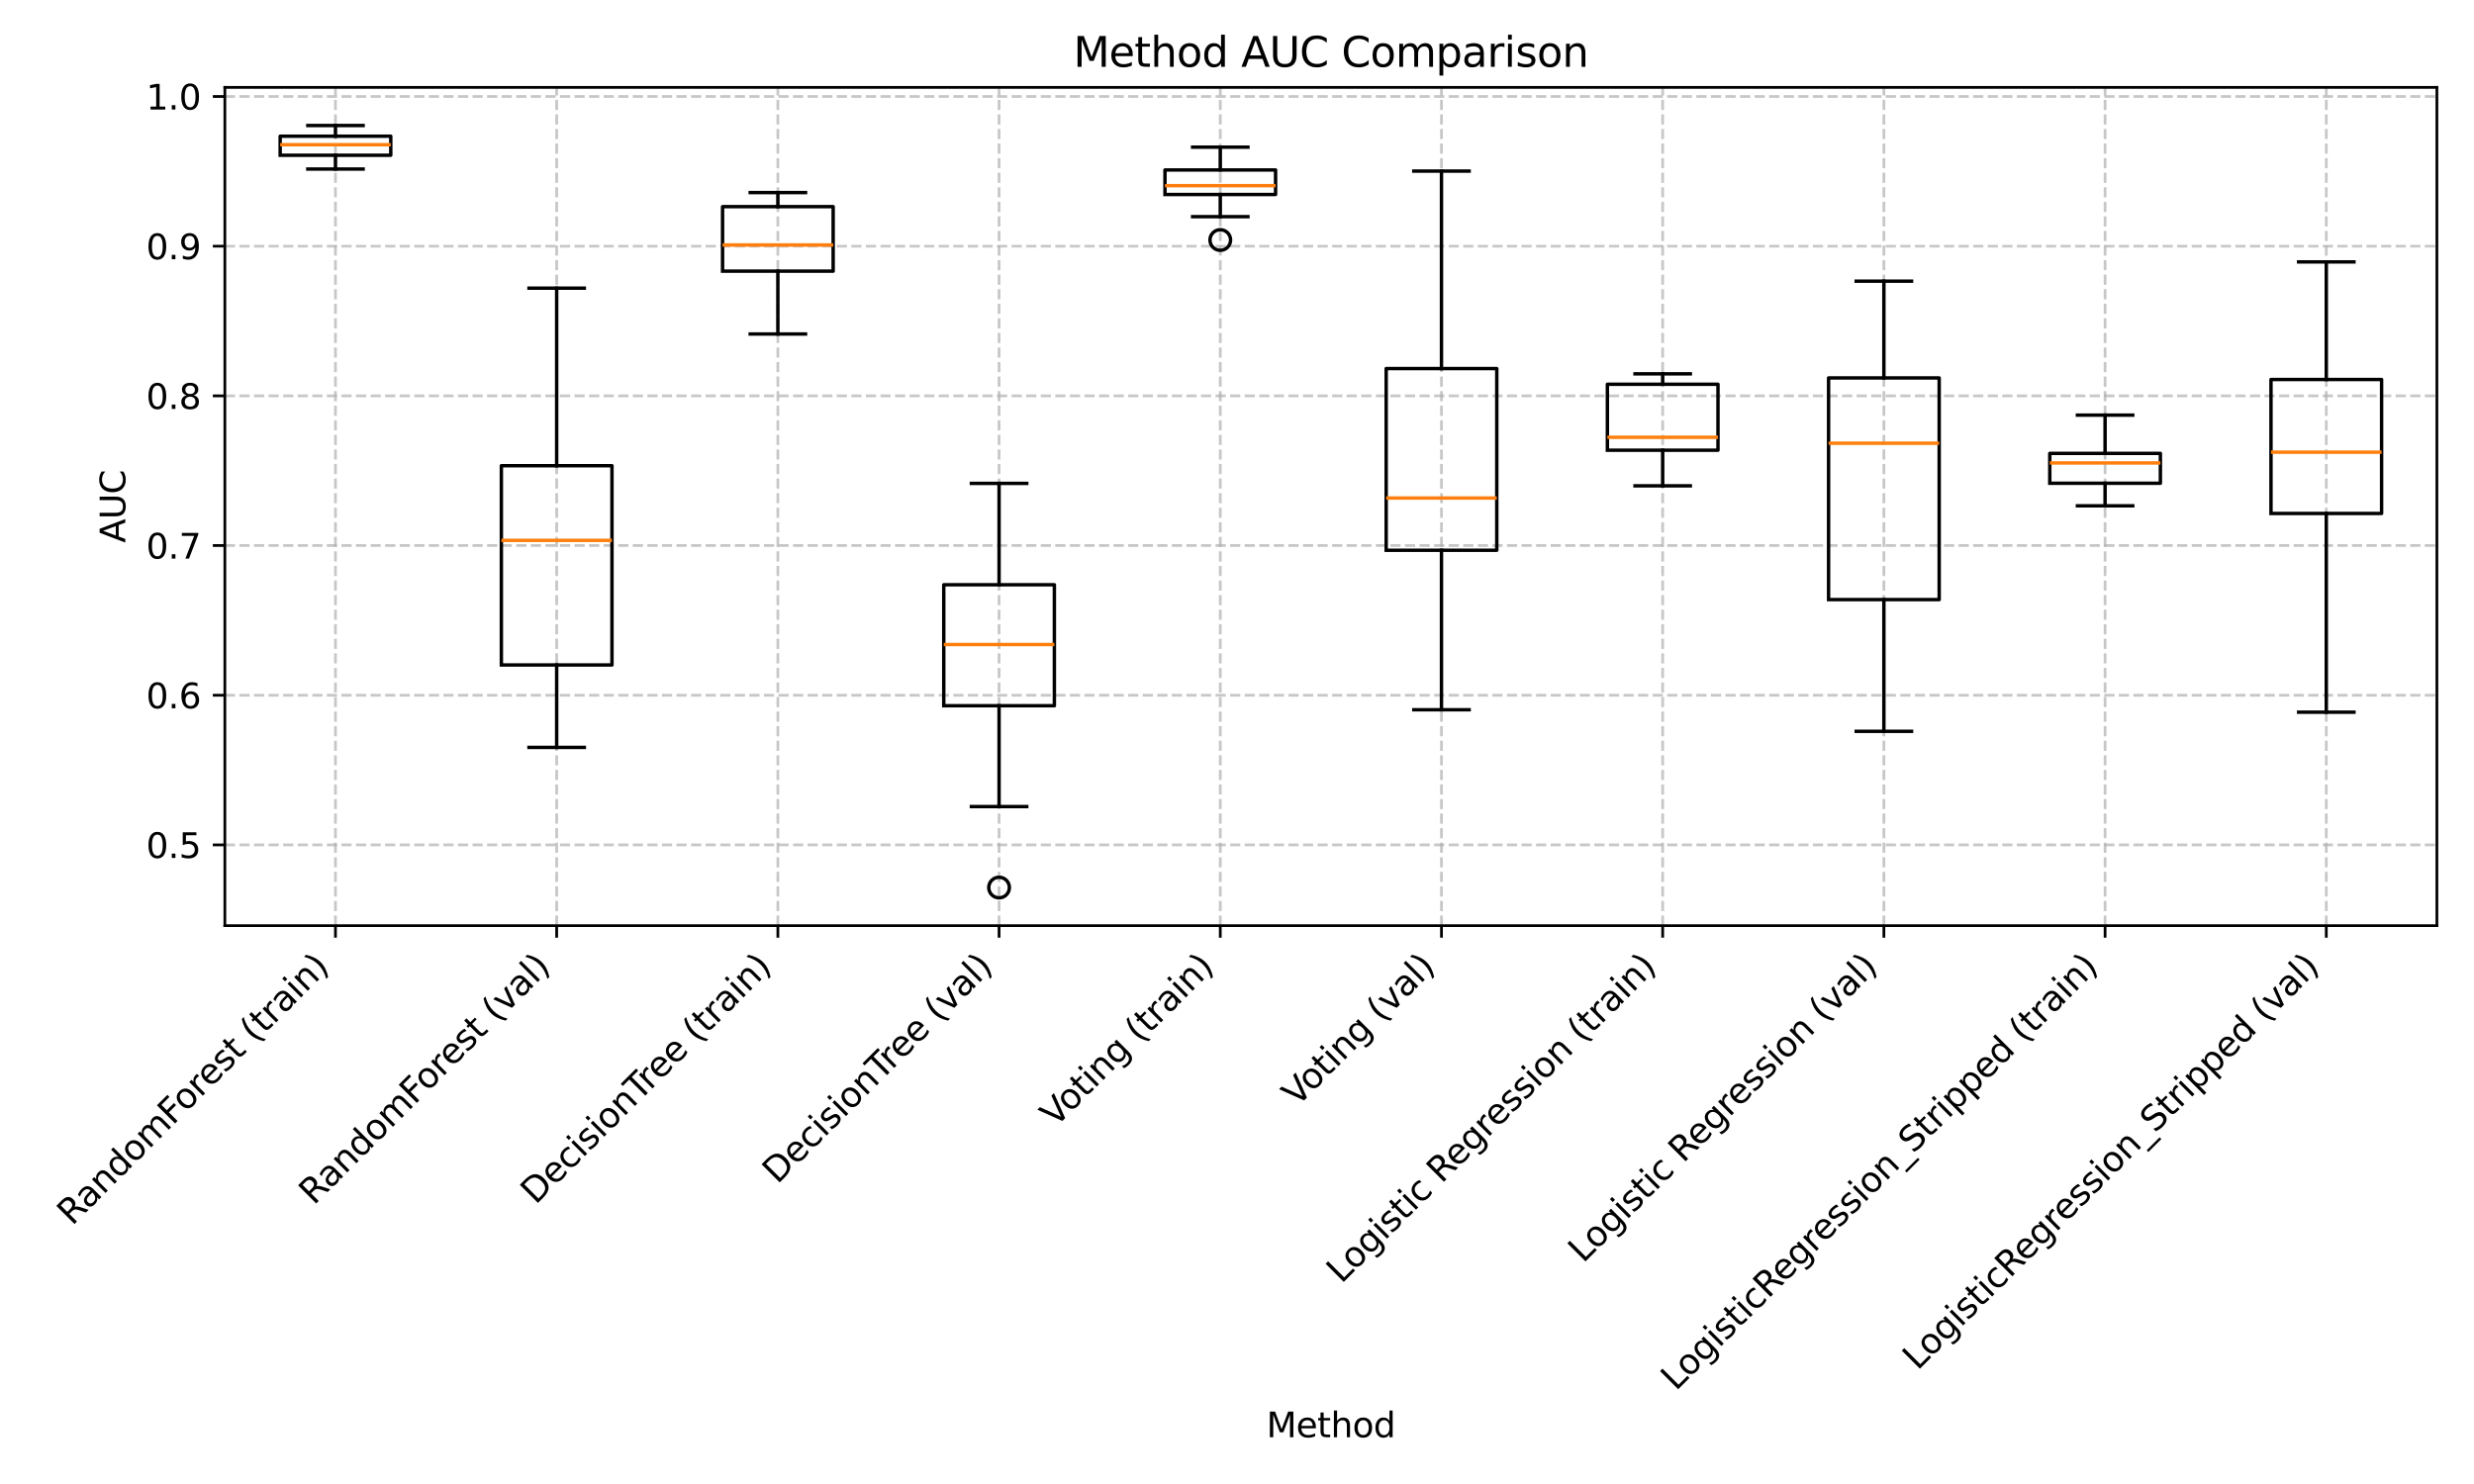 <?xml version="1.0" encoding="utf-8" standalone="no"?>
<!DOCTYPE svg PUBLIC "-//W3C//DTD SVG 1.1//EN"
  "http://www.w3.org/Graphics/SVG/1.1/DTD/svg11.dtd">
<svg xmlns:xlink="http://www.w3.org/1999/xlink" width="720pt" height="432pt" viewBox="0 0 720 432" xmlns="http://www.w3.org/2000/svg" version="1.1">
 <defs>
  <style type="text/css">*{stroke-linejoin: round; stroke-linecap: butt}</style>
 </defs>
 <g id="figure_1">
  <g id="patch_1">
   <path d="M 0 432 
L 720 432 
L 720 0 
L 0 0 
z
" style="fill: #ffffff"/>
  </g>
  <g id="axes_1">
   <g id="patch_2">
    <path d="M 65.441 269.46 
L 709.2 269.46 
L 709.2 25.44 
L 65.441 25.44 
z
" style="fill: #ffffff"/>
   </g>
   <g id="matplotlib.axis_1">
    <g id="xtick_1">
     <g id="line2d_1">
      <path d="M 97.629 269.46 
L 97.629 25.44 
" clip-path="url(#p134ac118e7)" style="fill: none; stroke-dasharray: 2.96,1.28; stroke-dashoffset: 0; stroke: #b0b0b0; stroke-opacity: 0.7; stroke-width: 0.8"/>
     </g>
     <g id="line2d_2">
      <defs>
       <path id="m498f709eda" d="M 0 0 
L 0 3.5 
" style="stroke: #000000; stroke-width: 0.8"/>
      </defs>
      <g>
       <use xlink:href="#m498f709eda" x="97.629" y="269.46" style="stroke: #000000; stroke-width: 0.8"/>
      </g>
     </g>
     <g id="text_1">
      <!-- RandomForest (train) -->
      <g transform="translate(20.972 357.019) rotate(-45) scale(0.1 -0.1)">
       <defs>
        <path id="DejaVuSans-52" d="M 2841 2188 
Q 3044 2119 3236 1894 
Q 3428 1669 3622 1275 
L 4263 0 
L 3584 0 
L 2988 1197 
Q 2756 1666 2539 1819 
Q 2322 1972 1947 1972 
L 1259 1972 
L 1259 0 
L 628 0 
L 628 4666 
L 2053 4666 
Q 2853 4666 3247 4331 
Q 3641 3997 3641 3322 
Q 3641 2881 3436 2590 
Q 3231 2300 2841 2188 
z
M 1259 4147 
L 1259 2491 
L 2053 2491 
Q 2509 2491 2742 2702 
Q 2975 2913 2975 3322 
Q 2975 3731 2742 3939 
Q 2509 4147 2053 4147 
L 1259 4147 
z
" transform="scale(0.016)"/>
        <path id="DejaVuSans-61" d="M 2194 1759 
Q 1497 1759 1228 1600 
Q 959 1441 959 1056 
Q 959 750 1161 570 
Q 1363 391 1709 391 
Q 2188 391 2477 730 
Q 2766 1069 2766 1631 
L 2766 1759 
L 2194 1759 
z
M 3341 1997 
L 3341 0 
L 2766 0 
L 2766 531 
Q 2569 213 2275 61 
Q 1981 -91 1556 -91 
Q 1019 -91 701 211 
Q 384 513 384 1019 
Q 384 1609 779 1909 
Q 1175 2209 1959 2209 
L 2766 2209 
L 2766 2266 
Q 2766 2663 2505 2880 
Q 2244 3097 1772 3097 
Q 1472 3097 1187 3025 
Q 903 2953 641 2809 
L 641 3341 
Q 956 3463 1253 3523 
Q 1550 3584 1831 3584 
Q 2591 3584 2966 3190 
Q 3341 2797 3341 1997 
z
" transform="scale(0.016)"/>
        <path id="DejaVuSans-6e" d="M 3513 2113 
L 3513 0 
L 2938 0 
L 2938 2094 
Q 2938 2591 2744 2837 
Q 2550 3084 2163 3084 
Q 1697 3084 1428 2787 
Q 1159 2491 1159 1978 
L 1159 0 
L 581 0 
L 581 3500 
L 1159 3500 
L 1159 2956 
Q 1366 3272 1645 3428 
Q 1925 3584 2291 3584 
Q 2894 3584 3203 3211 
Q 3513 2838 3513 2113 
z
" transform="scale(0.016)"/>
        <path id="DejaVuSans-64" d="M 2906 2969 
L 2906 4863 
L 3481 4863 
L 3481 0 
L 2906 0 
L 2906 525 
Q 2725 213 2448 61 
Q 2172 -91 1784 -91 
Q 1150 -91 751 415 
Q 353 922 353 1747 
Q 353 2572 751 3078 
Q 1150 3584 1784 3584 
Q 2172 3584 2448 3432 
Q 2725 3281 2906 2969 
z
M 947 1747 
Q 947 1113 1208 752 
Q 1469 391 1925 391 
Q 2381 391 2643 752 
Q 2906 1113 2906 1747 
Q 2906 2381 2643 2742 
Q 2381 3103 1925 3103 
Q 1469 3103 1208 2742 
Q 947 2381 947 1747 
z
" transform="scale(0.016)"/>
        <path id="DejaVuSans-6f" d="M 1959 3097 
Q 1497 3097 1228 2736 
Q 959 2375 959 1747 
Q 959 1119 1226 758 
Q 1494 397 1959 397 
Q 2419 397 2687 759 
Q 2956 1122 2956 1747 
Q 2956 2369 2687 2733 
Q 2419 3097 1959 3097 
z
M 1959 3584 
Q 2709 3584 3137 3096 
Q 3566 2609 3566 1747 
Q 3566 888 3137 398 
Q 2709 -91 1959 -91 
Q 1206 -91 779 398 
Q 353 888 353 1747 
Q 353 2609 779 3096 
Q 1206 3584 1959 3584 
z
" transform="scale(0.016)"/>
        <path id="DejaVuSans-6d" d="M 3328 2828 
Q 3544 3216 3844 3400 
Q 4144 3584 4550 3584 
Q 5097 3584 5394 3201 
Q 5691 2819 5691 2113 
L 5691 0 
L 5113 0 
L 5113 2094 
Q 5113 2597 4934 2840 
Q 4756 3084 4391 3084 
Q 3944 3084 3684 2787 
Q 3425 2491 3425 1978 
L 3425 0 
L 2847 0 
L 2847 2094 
Q 2847 2600 2669 2842 
Q 2491 3084 2119 3084 
Q 1678 3084 1418 2786 
Q 1159 2488 1159 1978 
L 1159 0 
L 581 0 
L 581 3500 
L 1159 3500 
L 1159 2956 
Q 1356 3278 1631 3431 
Q 1906 3584 2284 3584 
Q 2666 3584 2933 3390 
Q 3200 3197 3328 2828 
z
" transform="scale(0.016)"/>
        <path id="DejaVuSans-46" d="M 628 4666 
L 3309 4666 
L 3309 4134 
L 1259 4134 
L 1259 2759 
L 3109 2759 
L 3109 2228 
L 1259 2228 
L 1259 0 
L 628 0 
L 628 4666 
z
" transform="scale(0.016)"/>
        <path id="DejaVuSans-72" d="M 2631 2963 
Q 2534 3019 2420 3045 
Q 2306 3072 2169 3072 
Q 1681 3072 1420 2755 
Q 1159 2438 1159 1844 
L 1159 0 
L 581 0 
L 581 3500 
L 1159 3500 
L 1159 2956 
Q 1341 3275 1631 3429 
Q 1922 3584 2338 3584 
Q 2397 3584 2469 3576 
Q 2541 3569 2628 3553 
L 2631 2963 
z
" transform="scale(0.016)"/>
        <path id="DejaVuSans-65" d="M 3597 1894 
L 3597 1613 
L 953 1613 
Q 991 1019 1311 708 
Q 1631 397 2203 397 
Q 2534 397 2845 478 
Q 3156 559 3463 722 
L 3463 178 
Q 3153 47 2828 -22 
Q 2503 -91 2169 -91 
Q 1331 -91 842 396 
Q 353 884 353 1716 
Q 353 2575 817 3079 
Q 1281 3584 2069 3584 
Q 2775 3584 3186 3129 
Q 3597 2675 3597 1894 
z
M 3022 2063 
Q 3016 2534 2758 2815 
Q 2500 3097 2075 3097 
Q 1594 3097 1305 2825 
Q 1016 2553 972 2059 
L 3022 2063 
z
" transform="scale(0.016)"/>
        <path id="DejaVuSans-73" d="M 2834 3397 
L 2834 2853 
Q 2591 2978 2328 3040 
Q 2066 3103 1784 3103 
Q 1356 3103 1142 2972 
Q 928 2841 928 2578 
Q 928 2378 1081 2264 
Q 1234 2150 1697 2047 
L 1894 2003 
Q 2506 1872 2764 1633 
Q 3022 1394 3022 966 
Q 3022 478 2636 193 
Q 2250 -91 1575 -91 
Q 1294 -91 989 -36 
Q 684 19 347 128 
L 347 722 
Q 666 556 975 473 
Q 1284 391 1588 391 
Q 1994 391 2212 530 
Q 2431 669 2431 922 
Q 2431 1156 2273 1281 
Q 2116 1406 1581 1522 
L 1381 1569 
Q 847 1681 609 1914 
Q 372 2147 372 2553 
Q 372 3047 722 3315 
Q 1072 3584 1716 3584 
Q 2034 3584 2315 3537 
Q 2597 3491 2834 3397 
z
" transform="scale(0.016)"/>
        <path id="DejaVuSans-74" d="M 1172 4494 
L 1172 3500 
L 2356 3500 
L 2356 3053 
L 1172 3053 
L 1172 1153 
Q 1172 725 1289 603 
Q 1406 481 1766 481 
L 2356 481 
L 2356 0 
L 1766 0 
Q 1100 0 847 248 
Q 594 497 594 1153 
L 594 3053 
L 172 3053 
L 172 3500 
L 594 3500 
L 594 4494 
L 1172 4494 
z
" transform="scale(0.016)"/>
        <path id="DejaVuSans-20" transform="scale(0.016)"/>
        <path id="DejaVuSans-28" d="M 1984 4856 
Q 1566 4138 1362 3434 
Q 1159 2731 1159 2009 
Q 1159 1288 1364 580 
Q 1569 -128 1984 -844 
L 1484 -844 
Q 1016 -109 783 600 
Q 550 1309 550 2009 
Q 550 2706 781 3412 
Q 1013 4119 1484 4856 
L 1984 4856 
z
" transform="scale(0.016)"/>
        <path id="DejaVuSans-69" d="M 603 3500 
L 1178 3500 
L 1178 0 
L 603 0 
L 603 3500 
z
M 603 4863 
L 1178 4863 
L 1178 4134 
L 603 4134 
L 603 4863 
z
" transform="scale(0.016)"/>
        <path id="DejaVuSans-29" d="M 513 4856 
L 1013 4856 
Q 1481 4119 1714 3412 
Q 1947 2706 1947 2009 
Q 1947 1309 1714 600 
Q 1481 -109 1013 -844 
L 513 -844 
Q 928 -128 1133 580 
Q 1338 1288 1338 2009 
Q 1338 2731 1133 3434 
Q 928 4138 513 4856 
z
" transform="scale(0.016)"/>
       </defs>
       <use xlink:href="#DejaVuSans-52"/>
       <use xlink:href="#DejaVuSans-61" x="67.232"/>
       <use xlink:href="#DejaVuSans-6e" x="128.512"/>
       <use xlink:href="#DejaVuSans-64" x="191.891"/>
       <use xlink:href="#DejaVuSans-6f" x="255.367"/>
       <use xlink:href="#DejaVuSans-6d" x="316.549"/>
       <use xlink:href="#DejaVuSans-46" x="413.961"/>
       <use xlink:href="#DejaVuSans-6f" x="467.855"/>
       <use xlink:href="#DejaVuSans-72" x="529.037"/>
       <use xlink:href="#DejaVuSans-65" x="567.9"/>
       <use xlink:href="#DejaVuSans-73" x="629.424"/>
       <use xlink:href="#DejaVuSans-74" x="681.523"/>
       <use xlink:href="#DejaVuSans-20" x="720.732"/>
       <use xlink:href="#DejaVuSans-28" x="752.52"/>
       <use xlink:href="#DejaVuSans-74" x="791.533"/>
       <use xlink:href="#DejaVuSans-72" x="830.742"/>
       <use xlink:href="#DejaVuSans-61" x="871.855"/>
       <use xlink:href="#DejaVuSans-69" x="933.135"/>
       <use xlink:href="#DejaVuSans-6e" x="960.918"/>
       <use xlink:href="#DejaVuSans-29" x="1024.297"/>
      </g>
     </g>
    </g>
    <g id="xtick_2">
     <g id="line2d_3">
      <path d="M 162.004 269.46 
L 162.004 25.44 
" clip-path="url(#p134ac118e7)" style="fill: none; stroke-dasharray: 2.96,1.28; stroke-dashoffset: 0; stroke: #b0b0b0; stroke-opacity: 0.7; stroke-width: 0.8"/>
     </g>
     <g id="line2d_4">
      <g>
       <use xlink:href="#m498f709eda" x="162.004" y="269.46" style="stroke: #000000; stroke-width: 0.8"/>
      </g>
     </g>
     <g id="text_2">
      <!-- RandomForest (val) -->
      <g transform="translate(91.323 351.044) rotate(-45) scale(0.1 -0.1)">
       <defs>
        <path id="DejaVuSans-76" d="M 191 3500 
L 800 3500 
L 1894 563 
L 2988 3500 
L 3597 3500 
L 2284 0 
L 1503 0 
L 191 3500 
z
" transform="scale(0.016)"/>
        <path id="DejaVuSans-6c" d="M 603 4863 
L 1178 4863 
L 1178 0 
L 603 0 
L 603 4863 
z
" transform="scale(0.016)"/>
       </defs>
       <use xlink:href="#DejaVuSans-52"/>
       <use xlink:href="#DejaVuSans-61" x="67.232"/>
       <use xlink:href="#DejaVuSans-6e" x="128.512"/>
       <use xlink:href="#DejaVuSans-64" x="191.891"/>
       <use xlink:href="#DejaVuSans-6f" x="255.367"/>
       <use xlink:href="#DejaVuSans-6d" x="316.549"/>
       <use xlink:href="#DejaVuSans-46" x="413.961"/>
       <use xlink:href="#DejaVuSans-6f" x="467.855"/>
       <use xlink:href="#DejaVuSans-72" x="529.037"/>
       <use xlink:href="#DejaVuSans-65" x="567.9"/>
       <use xlink:href="#DejaVuSans-73" x="629.424"/>
       <use xlink:href="#DejaVuSans-74" x="681.523"/>
       <use xlink:href="#DejaVuSans-20" x="720.732"/>
       <use xlink:href="#DejaVuSans-28" x="752.52"/>
       <use xlink:href="#DejaVuSans-76" x="791.533"/>
       <use xlink:href="#DejaVuSans-61" x="850.713"/>
       <use xlink:href="#DejaVuSans-6c" x="911.992"/>
       <use xlink:href="#DejaVuSans-29" x="939.775"/>
      </g>
     </g>
    </g>
    <g id="xtick_3">
     <g id="line2d_5">
      <path d="M 226.38 269.46 
L 226.38 25.44 
" clip-path="url(#p134ac118e7)" style="fill: none; stroke-dasharray: 2.96,1.28; stroke-dashoffset: 0; stroke: #b0b0b0; stroke-opacity: 0.7; stroke-width: 0.8"/>
     </g>
     <g id="line2d_6">
      <g>
       <use xlink:href="#m498f709eda" x="226.38" y="269.46" style="stroke: #000000; stroke-width: 0.8"/>
      </g>
     </g>
     <g id="text_3">
      <!-- DecisionTree (train) -->
      <g transform="translate(155.858 350.885) rotate(-45) scale(0.1 -0.1)">
       <defs>
        <path id="DejaVuSans-44" d="M 1259 4147 
L 1259 519 
L 2022 519 
Q 2988 519 3436 956 
Q 3884 1394 3884 2338 
Q 3884 3275 3436 3711 
Q 2988 4147 2022 4147 
L 1259 4147 
z
M 628 4666 
L 1925 4666 
Q 3281 4666 3915 4102 
Q 4550 3538 4550 2338 
Q 4550 1131 3912 565 
Q 3275 0 1925 0 
L 628 0 
L 628 4666 
z
" transform="scale(0.016)"/>
        <path id="DejaVuSans-63" d="M 3122 3366 
L 3122 2828 
Q 2878 2963 2633 3030 
Q 2388 3097 2138 3097 
Q 1578 3097 1268 2742 
Q 959 2388 959 1747 
Q 959 1106 1268 751 
Q 1578 397 2138 397 
Q 2388 397 2633 464 
Q 2878 531 3122 666 
L 3122 134 
Q 2881 22 2623 -34 
Q 2366 -91 2075 -91 
Q 1284 -91 818 406 
Q 353 903 353 1747 
Q 353 2603 823 3093 
Q 1294 3584 2113 3584 
Q 2378 3584 2631 3529 
Q 2884 3475 3122 3366 
z
" transform="scale(0.016)"/>
        <path id="DejaVuSans-54" d="M -19 4666 
L 3928 4666 
L 3928 4134 
L 2272 4134 
L 2272 0 
L 1638 0 
L 1638 4134 
L -19 4134 
L -19 4666 
z
" transform="scale(0.016)"/>
       </defs>
       <use xlink:href="#DejaVuSans-44"/>
       <use xlink:href="#DejaVuSans-65" x="77.002"/>
       <use xlink:href="#DejaVuSans-63" x="138.525"/>
       <use xlink:href="#DejaVuSans-69" x="193.506"/>
       <use xlink:href="#DejaVuSans-73" x="221.289"/>
       <use xlink:href="#DejaVuSans-69" x="273.389"/>
       <use xlink:href="#DejaVuSans-6f" x="301.172"/>
       <use xlink:href="#DejaVuSans-6e" x="362.354"/>
       <use xlink:href="#DejaVuSans-54" x="425.732"/>
       <use xlink:href="#DejaVuSans-72" x="472.066"/>
       <use xlink:href="#DejaVuSans-65" x="510.93"/>
       <use xlink:href="#DejaVuSans-65" x="572.453"/>
       <use xlink:href="#DejaVuSans-20" x="633.977"/>
       <use xlink:href="#DejaVuSans-28" x="665.764"/>
       <use xlink:href="#DejaVuSans-74" x="704.777"/>
       <use xlink:href="#DejaVuSans-72" x="743.986"/>
       <use xlink:href="#DejaVuSans-61" x="785.1"/>
       <use xlink:href="#DejaVuSans-69" x="846.379"/>
       <use xlink:href="#DejaVuSans-6e" x="874.162"/>
       <use xlink:href="#DejaVuSans-29" x="937.541"/>
      </g>
     </g>
    </g>
    <g id="xtick_4">
     <g id="line2d_7">
      <path d="M 290.756 269.46 
L 290.756 25.44 
" clip-path="url(#p134ac118e7)" style="fill: none; stroke-dasharray: 2.96,1.28; stroke-dashoffset: 0; stroke: #b0b0b0; stroke-opacity: 0.7; stroke-width: 0.8"/>
     </g>
     <g id="line2d_8">
      <g>
       <use xlink:href="#m498f709eda" x="290.756" y="269.46" style="stroke: #000000; stroke-width: 0.8"/>
      </g>
     </g>
     <g id="text_4">
      <!-- DecisionTree (val) -->
      <g transform="translate(226.209 344.91) rotate(-45) scale(0.1 -0.1)">
       <use xlink:href="#DejaVuSans-44"/>
       <use xlink:href="#DejaVuSans-65" x="77.002"/>
       <use xlink:href="#DejaVuSans-63" x="138.525"/>
       <use xlink:href="#DejaVuSans-69" x="193.506"/>
       <use xlink:href="#DejaVuSans-73" x="221.289"/>
       <use xlink:href="#DejaVuSans-69" x="273.389"/>
       <use xlink:href="#DejaVuSans-6f" x="301.172"/>
       <use xlink:href="#DejaVuSans-6e" x="362.354"/>
       <use xlink:href="#DejaVuSans-54" x="425.732"/>
       <use xlink:href="#DejaVuSans-72" x="472.066"/>
       <use xlink:href="#DejaVuSans-65" x="510.93"/>
       <use xlink:href="#DejaVuSans-65" x="572.453"/>
       <use xlink:href="#DejaVuSans-20" x="633.977"/>
       <use xlink:href="#DejaVuSans-28" x="665.764"/>
       <use xlink:href="#DejaVuSans-76" x="704.777"/>
       <use xlink:href="#DejaVuSans-61" x="763.957"/>
       <use xlink:href="#DejaVuSans-6c" x="825.236"/>
       <use xlink:href="#DejaVuSans-29" x="853.02"/>
      </g>
     </g>
    </g>
    <g id="xtick_5">
     <g id="line2d_9">
      <path d="M 355.132 269.46 
L 355.132 25.44 
" clip-path="url(#p134ac118e7)" style="fill: none; stroke-dasharray: 2.96,1.28; stroke-dashoffset: 0; stroke: #b0b0b0; stroke-opacity: 0.7; stroke-width: 0.8"/>
     </g>
     <g id="line2d_10">
      <g>
       <use xlink:href="#m498f709eda" x="355.132" y="269.46" style="stroke: #000000; stroke-width: 0.8"/>
      </g>
     </g>
     <g id="text_5">
      <!-- Voting (train) -->
      <g transform="translate(307.116 328.378) rotate(-45) scale(0.1 -0.1)">
       <defs>
        <path id="DejaVuSans-56" d="M 1831 0 
L 50 4666 
L 709 4666 
L 2188 738 
L 3669 4666 
L 4325 4666 
L 2547 0 
L 1831 0 
z
" transform="scale(0.016)"/>
        <path id="DejaVuSans-67" d="M 2906 1791 
Q 2906 2416 2648 2759 
Q 2391 3103 1925 3103 
Q 1463 3103 1205 2759 
Q 947 2416 947 1791 
Q 947 1169 1205 825 
Q 1463 481 1925 481 
Q 2391 481 2648 825 
Q 2906 1169 2906 1791 
z
M 3481 434 
Q 3481 -459 3084 -895 
Q 2688 -1331 1869 -1331 
Q 1566 -1331 1297 -1286 
Q 1028 -1241 775 -1147 
L 775 -588 
Q 1028 -725 1275 -790 
Q 1522 -856 1778 -856 
Q 2344 -856 2625 -561 
Q 2906 -266 2906 331 
L 2906 616 
Q 2728 306 2450 153 
Q 2172 0 1784 0 
Q 1141 0 747 490 
Q 353 981 353 1791 
Q 353 2603 747 3093 
Q 1141 3584 1784 3584 
Q 2172 3584 2450 3431 
Q 2728 3278 2906 2969 
L 2906 3500 
L 3481 3500 
L 3481 434 
z
" transform="scale(0.016)"/>
       </defs>
       <use xlink:href="#DejaVuSans-56"/>
       <use xlink:href="#DejaVuSans-6f" x="60.658"/>
       <use xlink:href="#DejaVuSans-74" x="121.84"/>
       <use xlink:href="#DejaVuSans-69" x="161.049"/>
       <use xlink:href="#DejaVuSans-6e" x="188.832"/>
       <use xlink:href="#DejaVuSans-67" x="252.211"/>
       <use xlink:href="#DejaVuSans-20" x="315.688"/>
       <use xlink:href="#DejaVuSans-28" x="347.475"/>
       <use xlink:href="#DejaVuSans-74" x="386.488"/>
       <use xlink:href="#DejaVuSans-72" x="425.697"/>
       <use xlink:href="#DejaVuSans-61" x="466.811"/>
       <use xlink:href="#DejaVuSans-69" x="528.09"/>
       <use xlink:href="#DejaVuSans-6e" x="555.873"/>
       <use xlink:href="#DejaVuSans-29" x="619.252"/>
      </g>
     </g>
    </g>
    <g id="xtick_6">
     <g id="line2d_11">
      <path d="M 419.508 269.46 
L 419.508 25.44 
" clip-path="url(#p134ac118e7)" style="fill: none; stroke-dasharray: 2.96,1.28; stroke-dashoffset: 0; stroke: #b0b0b0; stroke-opacity: 0.7; stroke-width: 0.8"/>
     </g>
     <g id="line2d_12">
      <g>
       <use xlink:href="#m498f709eda" x="419.508" y="269.46" style="stroke: #000000; stroke-width: 0.8"/>
      </g>
     </g>
     <g id="text_6">
      <!-- Voting (val) -->
      <g transform="translate(377.467 322.403) rotate(-45) scale(0.1 -0.1)">
       <use xlink:href="#DejaVuSans-56"/>
       <use xlink:href="#DejaVuSans-6f" x="60.658"/>
       <use xlink:href="#DejaVuSans-74" x="121.84"/>
       <use xlink:href="#DejaVuSans-69" x="161.049"/>
       <use xlink:href="#DejaVuSans-6e" x="188.832"/>
       <use xlink:href="#DejaVuSans-67" x="252.211"/>
       <use xlink:href="#DejaVuSans-20" x="315.688"/>
       <use xlink:href="#DejaVuSans-28" x="347.475"/>
       <use xlink:href="#DejaVuSans-76" x="386.488"/>
       <use xlink:href="#DejaVuSans-61" x="445.668"/>
       <use xlink:href="#DejaVuSans-6c" x="506.947"/>
       <use xlink:href="#DejaVuSans-29" x="534.73"/>
      </g>
     </g>
    </g>
    <g id="xtick_7">
     <g id="line2d_13">
      <path d="M 483.884 269.46 
L 483.884 25.44 
" clip-path="url(#p134ac118e7)" style="fill: none; stroke-dasharray: 2.96,1.28; stroke-dashoffset: 0; stroke: #b0b0b0; stroke-opacity: 0.7; stroke-width: 0.8"/>
     </g>
     <g id="line2d_14">
      <g>
       <use xlink:href="#m498f709eda" x="483.884" y="269.46" style="stroke: #000000; stroke-width: 0.8"/>
      </g>
     </g>
     <g id="text_7">
      <!-- Logistic Regression (train) -->
      <g transform="translate(390.366 373.88) rotate(-45) scale(0.1 -0.1)">
       <defs>
        <path id="DejaVuSans-4c" d="M 628 4666 
L 1259 4666 
L 1259 531 
L 3531 531 
L 3531 0 
L 628 0 
L 628 4666 
z
" transform="scale(0.016)"/>
       </defs>
       <use xlink:href="#DejaVuSans-4c"/>
       <use xlink:href="#DejaVuSans-6f" x="53.963"/>
       <use xlink:href="#DejaVuSans-67" x="115.145"/>
       <use xlink:href="#DejaVuSans-69" x="178.621"/>
       <use xlink:href="#DejaVuSans-73" x="206.404"/>
       <use xlink:href="#DejaVuSans-74" x="258.504"/>
       <use xlink:href="#DejaVuSans-69" x="297.713"/>
       <use xlink:href="#DejaVuSans-63" x="325.496"/>
       <use xlink:href="#DejaVuSans-20" x="380.477"/>
       <use xlink:href="#DejaVuSans-52" x="412.264"/>
       <use xlink:href="#DejaVuSans-65" x="477.246"/>
       <use xlink:href="#DejaVuSans-67" x="538.77"/>
       <use xlink:href="#DejaVuSans-72" x="602.246"/>
       <use xlink:href="#DejaVuSans-65" x="641.109"/>
       <use xlink:href="#DejaVuSans-73" x="702.633"/>
       <use xlink:href="#DejaVuSans-73" x="754.732"/>
       <use xlink:href="#DejaVuSans-69" x="806.832"/>
       <use xlink:href="#DejaVuSans-6f" x="834.615"/>
       <use xlink:href="#DejaVuSans-6e" x="895.797"/>
       <use xlink:href="#DejaVuSans-20" x="959.176"/>
       <use xlink:href="#DejaVuSans-28" x="990.963"/>
       <use xlink:href="#DejaVuSans-74" x="1029.977"/>
       <use xlink:href="#DejaVuSans-72" x="1069.186"/>
       <use xlink:href="#DejaVuSans-61" x="1110.299"/>
       <use xlink:href="#DejaVuSans-69" x="1171.578"/>
       <use xlink:href="#DejaVuSans-6e" x="1199.361"/>
       <use xlink:href="#DejaVuSans-29" x="1262.74"/>
      </g>
     </g>
    </g>
    <g id="xtick_8">
     <g id="line2d_15">
      <path d="M 548.26 269.46 
L 548.26 25.44 
" clip-path="url(#p134ac118e7)" style="fill: none; stroke-dasharray: 2.96,1.28; stroke-dashoffset: 0; stroke: #b0b0b0; stroke-opacity: 0.7; stroke-width: 0.8"/>
     </g>
     <g id="line2d_16">
      <g>
       <use xlink:href="#m498f709eda" x="548.26" y="269.46" style="stroke: #000000; stroke-width: 0.8"/>
      </g>
     </g>
     <g id="text_8">
      <!-- Logistic Regression (val) -->
      <g transform="translate(460.717 367.905) rotate(-45) scale(0.1 -0.1)">
       <use xlink:href="#DejaVuSans-4c"/>
       <use xlink:href="#DejaVuSans-6f" x="53.963"/>
       <use xlink:href="#DejaVuSans-67" x="115.145"/>
       <use xlink:href="#DejaVuSans-69" x="178.621"/>
       <use xlink:href="#DejaVuSans-73" x="206.404"/>
       <use xlink:href="#DejaVuSans-74" x="258.504"/>
       <use xlink:href="#DejaVuSans-69" x="297.713"/>
       <use xlink:href="#DejaVuSans-63" x="325.496"/>
       <use xlink:href="#DejaVuSans-20" x="380.477"/>
       <use xlink:href="#DejaVuSans-52" x="412.264"/>
       <use xlink:href="#DejaVuSans-65" x="477.246"/>
       <use xlink:href="#DejaVuSans-67" x="538.77"/>
       <use xlink:href="#DejaVuSans-72" x="602.246"/>
       <use xlink:href="#DejaVuSans-65" x="641.109"/>
       <use xlink:href="#DejaVuSans-73" x="702.633"/>
       <use xlink:href="#DejaVuSans-73" x="754.732"/>
       <use xlink:href="#DejaVuSans-69" x="806.832"/>
       <use xlink:href="#DejaVuSans-6f" x="834.615"/>
       <use xlink:href="#DejaVuSans-6e" x="895.797"/>
       <use xlink:href="#DejaVuSans-20" x="959.176"/>
       <use xlink:href="#DejaVuSans-28" x="990.963"/>
       <use xlink:href="#DejaVuSans-76" x="1029.977"/>
       <use xlink:href="#DejaVuSans-61" x="1089.156"/>
       <use xlink:href="#DejaVuSans-6c" x="1150.436"/>
       <use xlink:href="#DejaVuSans-29" x="1178.219"/>
      </g>
     </g>
    </g>
    <g id="xtick_9">
     <g id="line2d_17">
      <path d="M 612.636 269.46 
L 612.636 25.44 
" clip-path="url(#p134ac118e7)" style="fill: none; stroke-dasharray: 2.96,1.28; stroke-dashoffset: 0; stroke: #b0b0b0; stroke-opacity: 0.7; stroke-width: 0.8"/>
     </g>
     <g id="line2d_18">
      <g>
       <use xlink:href="#m498f709eda" x="612.636" y="269.46" style="stroke: #000000; stroke-width: 0.8"/>
      </g>
     </g>
     <g id="text_9">
      <!-- LogisticRegression_Stripped (train) -->
      <g transform="translate(487.683 405.119) rotate(-45) scale(0.1 -0.1)">
       <defs>
        <path id="DejaVuSans-5f" d="M 3263 -1063 
L 3263 -1509 
L -63 -1509 
L -63 -1063 
L 3263 -1063 
z
" transform="scale(0.016)"/>
        <path id="DejaVuSans-53" d="M 3425 4513 
L 3425 3897 
Q 3066 4069 2747 4153 
Q 2428 4238 2131 4238 
Q 1616 4238 1336 4038 
Q 1056 3838 1056 3469 
Q 1056 3159 1242 3001 
Q 1428 2844 1947 2747 
L 2328 2669 
Q 3034 2534 3370 2195 
Q 3706 1856 3706 1288 
Q 3706 609 3251 259 
Q 2797 -91 1919 -91 
Q 1588 -91 1214 -16 
Q 841 59 441 206 
L 441 856 
Q 825 641 1194 531 
Q 1563 422 1919 422 
Q 2459 422 2753 634 
Q 3047 847 3047 1241 
Q 3047 1584 2836 1778 
Q 2625 1972 2144 2069 
L 1759 2144 
Q 1053 2284 737 2584 
Q 422 2884 422 3419 
Q 422 4038 858 4394 
Q 1294 4750 2059 4750 
Q 2388 4750 2728 4690 
Q 3069 4631 3425 4513 
z
" transform="scale(0.016)"/>
        <path id="DejaVuSans-70" d="M 1159 525 
L 1159 -1331 
L 581 -1331 
L 581 3500 
L 1159 3500 
L 1159 2969 
Q 1341 3281 1617 3432 
Q 1894 3584 2278 3584 
Q 2916 3584 3314 3078 
Q 3713 2572 3713 1747 
Q 3713 922 3314 415 
Q 2916 -91 2278 -91 
Q 1894 -91 1617 61 
Q 1341 213 1159 525 
z
M 3116 1747 
Q 3116 2381 2855 2742 
Q 2594 3103 2138 3103 
Q 1681 3103 1420 2742 
Q 1159 2381 1159 1747 
Q 1159 1113 1420 752 
Q 1681 391 2138 391 
Q 2594 391 2855 752 
Q 3116 1113 3116 1747 
z
" transform="scale(0.016)"/>
       </defs>
       <use xlink:href="#DejaVuSans-4c"/>
       <use xlink:href="#DejaVuSans-6f" x="53.963"/>
       <use xlink:href="#DejaVuSans-67" x="115.145"/>
       <use xlink:href="#DejaVuSans-69" x="178.621"/>
       <use xlink:href="#DejaVuSans-73" x="206.404"/>
       <use xlink:href="#DejaVuSans-74" x="258.504"/>
       <use xlink:href="#DejaVuSans-69" x="297.713"/>
       <use xlink:href="#DejaVuSans-63" x="325.496"/>
       <use xlink:href="#DejaVuSans-52" x="380.477"/>
       <use xlink:href="#DejaVuSans-65" x="445.459"/>
       <use xlink:href="#DejaVuSans-67" x="506.982"/>
       <use xlink:href="#DejaVuSans-72" x="570.459"/>
       <use xlink:href="#DejaVuSans-65" x="609.322"/>
       <use xlink:href="#DejaVuSans-73" x="670.846"/>
       <use xlink:href="#DejaVuSans-73" x="722.945"/>
       <use xlink:href="#DejaVuSans-69" x="775.045"/>
       <use xlink:href="#DejaVuSans-6f" x="802.828"/>
       <use xlink:href="#DejaVuSans-6e" x="864.01"/>
       <use xlink:href="#DejaVuSans-5f" x="927.389"/>
       <use xlink:href="#DejaVuSans-53" x="977.389"/>
       <use xlink:href="#DejaVuSans-74" x="1040.865"/>
       <use xlink:href="#DejaVuSans-72" x="1080.074"/>
       <use xlink:href="#DejaVuSans-69" x="1121.188"/>
       <use xlink:href="#DejaVuSans-70" x="1148.971"/>
       <use xlink:href="#DejaVuSans-70" x="1212.447"/>
       <use xlink:href="#DejaVuSans-65" x="1275.924"/>
       <use xlink:href="#DejaVuSans-64" x="1337.447"/>
       <use xlink:href="#DejaVuSans-20" x="1400.924"/>
       <use xlink:href="#DejaVuSans-28" x="1432.711"/>
       <use xlink:href="#DejaVuSans-74" x="1471.725"/>
       <use xlink:href="#DejaVuSans-72" x="1510.934"/>
       <use xlink:href="#DejaVuSans-61" x="1552.047"/>
       <use xlink:href="#DejaVuSans-69" x="1613.326"/>
       <use xlink:href="#DejaVuSans-6e" x="1641.109"/>
       <use xlink:href="#DejaVuSans-29" x="1704.488"/>
      </g>
     </g>
    </g>
    <g id="xtick_10">
     <g id="line2d_19">
      <path d="M 677.012 269.46 
L 677.012 25.44 
" clip-path="url(#p134ac118e7)" style="fill: none; stroke-dasharray: 2.96,1.28; stroke-dashoffset: 0; stroke: #b0b0b0; stroke-opacity: 0.7; stroke-width: 0.8"/>
     </g>
     <g id="line2d_20">
      <g>
       <use xlink:href="#m498f709eda" x="677.012" y="269.46" style="stroke: #000000; stroke-width: 0.8"/>
      </g>
     </g>
     <g id="text_10">
      <!-- LogisticRegression_Stripped (val) -->
      <g transform="translate(558.034 399.144) rotate(-45) scale(0.1 -0.1)">
       <use xlink:href="#DejaVuSans-4c"/>
       <use xlink:href="#DejaVuSans-6f" x="53.963"/>
       <use xlink:href="#DejaVuSans-67" x="115.145"/>
       <use xlink:href="#DejaVuSans-69" x="178.621"/>
       <use xlink:href="#DejaVuSans-73" x="206.404"/>
       <use xlink:href="#DejaVuSans-74" x="258.504"/>
       <use xlink:href="#DejaVuSans-69" x="297.713"/>
       <use xlink:href="#DejaVuSans-63" x="325.496"/>
       <use xlink:href="#DejaVuSans-52" x="380.477"/>
       <use xlink:href="#DejaVuSans-65" x="445.459"/>
       <use xlink:href="#DejaVuSans-67" x="506.982"/>
       <use xlink:href="#DejaVuSans-72" x="570.459"/>
       <use xlink:href="#DejaVuSans-65" x="609.322"/>
       <use xlink:href="#DejaVuSans-73" x="670.846"/>
       <use xlink:href="#DejaVuSans-73" x="722.945"/>
       <use xlink:href="#DejaVuSans-69" x="775.045"/>
       <use xlink:href="#DejaVuSans-6f" x="802.828"/>
       <use xlink:href="#DejaVuSans-6e" x="864.01"/>
       <use xlink:href="#DejaVuSans-5f" x="927.389"/>
       <use xlink:href="#DejaVuSans-53" x="977.389"/>
       <use xlink:href="#DejaVuSans-74" x="1040.865"/>
       <use xlink:href="#DejaVuSans-72" x="1080.074"/>
       <use xlink:href="#DejaVuSans-69" x="1121.188"/>
       <use xlink:href="#DejaVuSans-70" x="1148.971"/>
       <use xlink:href="#DejaVuSans-70" x="1212.447"/>
       <use xlink:href="#DejaVuSans-65" x="1275.924"/>
       <use xlink:href="#DejaVuSans-64" x="1337.447"/>
       <use xlink:href="#DejaVuSans-20" x="1400.924"/>
       <use xlink:href="#DejaVuSans-28" x="1432.711"/>
       <use xlink:href="#DejaVuSans-76" x="1471.725"/>
       <use xlink:href="#DejaVuSans-61" x="1530.904"/>
       <use xlink:href="#DejaVuSans-6c" x="1592.184"/>
       <use xlink:href="#DejaVuSans-29" x="1619.967"/>
      </g>
     </g>
    </g>
    <g id="text_11">
     <!-- Method -->
     <g transform="translate(368.567 418.385) scale(0.1 -0.1)">
      <defs>
       <path id="DejaVuSans-4d" d="M 628 4666 
L 1569 4666 
L 2759 1491 
L 3956 4666 
L 4897 4666 
L 4897 0 
L 4281 0 
L 4281 4097 
L 3078 897 
L 2444 897 
L 1241 4097 
L 1241 0 
L 628 0 
L 628 4666 
z
" transform="scale(0.016)"/>
       <path id="DejaVuSans-68" d="M 3513 2113 
L 3513 0 
L 2938 0 
L 2938 2094 
Q 2938 2591 2744 2837 
Q 2550 3084 2163 3084 
Q 1697 3084 1428 2787 
Q 1159 2491 1159 1978 
L 1159 0 
L 581 0 
L 581 4863 
L 1159 4863 
L 1159 2956 
Q 1366 3272 1645 3428 
Q 1925 3584 2291 3584 
Q 2894 3584 3203 3211 
Q 3513 2838 3513 2113 
z
" transform="scale(0.016)"/>
      </defs>
      <use xlink:href="#DejaVuSans-4d"/>
      <use xlink:href="#DejaVuSans-65" x="86.279"/>
      <use xlink:href="#DejaVuSans-74" x="147.803"/>
      <use xlink:href="#DejaVuSans-68" x="187.012"/>
      <use xlink:href="#DejaVuSans-6f" x="250.391"/>
      <use xlink:href="#DejaVuSans-64" x="311.572"/>
     </g>
    </g>
   </g>
   <g id="matplotlib.axis_2">
    <g id="ytick_1">
     <g id="line2d_21">
      <path d="M 65.441 245.957 
L 709.2 245.957 
" clip-path="url(#p134ac118e7)" style="fill: none; stroke-dasharray: 2.96,1.28; stroke-dashoffset: 0; stroke: #b0b0b0; stroke-opacity: 0.7; stroke-width: 0.8"/>
     </g>
     <g id="line2d_22">
      <defs>
       <path id="mab1c81e21a" d="M 0 0 
L -3.5 0 
" style="stroke: #000000; stroke-width: 0.8"/>
      </defs>
      <g>
       <use xlink:href="#mab1c81e21a" x="65.441" y="245.957" style="stroke: #000000; stroke-width: 0.8"/>
      </g>
     </g>
     <g id="text_12">
      <!-- 0.5 -->
      <g transform="translate(42.537 249.756) scale(0.1 -0.1)">
       <defs>
        <path id="DejaVuSans-30" d="M 2034 4250 
Q 1547 4250 1301 3770 
Q 1056 3291 1056 2328 
Q 1056 1369 1301 889 
Q 1547 409 2034 409 
Q 2525 409 2770 889 
Q 3016 1369 3016 2328 
Q 3016 3291 2770 3770 
Q 2525 4250 2034 4250 
z
M 2034 4750 
Q 2819 4750 3233 4129 
Q 3647 3509 3647 2328 
Q 3647 1150 3233 529 
Q 2819 -91 2034 -91 
Q 1250 -91 836 529 
Q 422 1150 422 2328 
Q 422 3509 836 4129 
Q 1250 4750 2034 4750 
z
" transform="scale(0.016)"/>
        <path id="DejaVuSans-2e" d="M 684 794 
L 1344 794 
L 1344 0 
L 684 0 
L 684 794 
z
" transform="scale(0.016)"/>
        <path id="DejaVuSans-35" d="M 691 4666 
L 3169 4666 
L 3169 4134 
L 1269 4134 
L 1269 2991 
Q 1406 3038 1543 3061 
Q 1681 3084 1819 3084 
Q 2600 3084 3056 2656 
Q 3513 2228 3513 1497 
Q 3513 744 3044 326 
Q 2575 -91 1722 -91 
Q 1428 -91 1123 -41 
Q 819 9 494 109 
L 494 744 
Q 775 591 1075 516 
Q 1375 441 1709 441 
Q 2250 441 2565 725 
Q 2881 1009 2881 1497 
Q 2881 1984 2565 2268 
Q 2250 2553 1709 2553 
Q 1456 2553 1204 2497 
Q 953 2441 691 2322 
L 691 4666 
z
" transform="scale(0.016)"/>
       </defs>
       <use xlink:href="#DejaVuSans-30"/>
       <use xlink:href="#DejaVuSans-2e" x="63.623"/>
       <use xlink:href="#DejaVuSans-35" x="95.41"/>
      </g>
     </g>
    </g>
    <g id="ytick_2">
     <g id="line2d_23">
      <path d="M 65.441 202.383 
L 709.2 202.383 
" clip-path="url(#p134ac118e7)" style="fill: none; stroke-dasharray: 2.96,1.28; stroke-dashoffset: 0; stroke: #b0b0b0; stroke-opacity: 0.7; stroke-width: 0.8"/>
     </g>
     <g id="line2d_24">
      <g>
       <use xlink:href="#mab1c81e21a" x="65.441" y="202.383" style="stroke: #000000; stroke-width: 0.8"/>
      </g>
     </g>
     <g id="text_13">
      <!-- 0.6 -->
      <g transform="translate(42.537 206.182) scale(0.1 -0.1)">
       <defs>
        <path id="DejaVuSans-36" d="M 2113 2584 
Q 1688 2584 1439 2293 
Q 1191 2003 1191 1497 
Q 1191 994 1439 701 
Q 1688 409 2113 409 
Q 2538 409 2786 701 
Q 3034 994 3034 1497 
Q 3034 2003 2786 2293 
Q 2538 2584 2113 2584 
z
M 3366 4563 
L 3366 3988 
Q 3128 4100 2886 4159 
Q 2644 4219 2406 4219 
Q 1781 4219 1451 3797 
Q 1122 3375 1075 2522 
Q 1259 2794 1537 2939 
Q 1816 3084 2150 3084 
Q 2853 3084 3261 2657 
Q 3669 2231 3669 1497 
Q 3669 778 3244 343 
Q 2819 -91 2113 -91 
Q 1303 -91 875 529 
Q 447 1150 447 2328 
Q 447 3434 972 4092 
Q 1497 4750 2381 4750 
Q 2619 4750 2861 4703 
Q 3103 4656 3366 4563 
z
" transform="scale(0.016)"/>
       </defs>
       <use xlink:href="#DejaVuSans-30"/>
       <use xlink:href="#DejaVuSans-2e" x="63.623"/>
       <use xlink:href="#DejaVuSans-36" x="95.41"/>
      </g>
     </g>
    </g>
    <g id="ytick_3">
     <g id="line2d_25">
      <path d="M 65.441 158.809 
L 709.2 158.809 
" clip-path="url(#p134ac118e7)" style="fill: none; stroke-dasharray: 2.96,1.28; stroke-dashoffset: 0; stroke: #b0b0b0; stroke-opacity: 0.7; stroke-width: 0.8"/>
     </g>
     <g id="line2d_26">
      <g>
       <use xlink:href="#mab1c81e21a" x="65.441" y="158.809" style="stroke: #000000; stroke-width: 0.8"/>
      </g>
     </g>
     <g id="text_14">
      <!-- 0.7 -->
      <g transform="translate(42.537 162.608) scale(0.1 -0.1)">
       <defs>
        <path id="DejaVuSans-37" d="M 525 4666 
L 3525 4666 
L 3525 4397 
L 1831 0 
L 1172 0 
L 2766 4134 
L 525 4134 
L 525 4666 
z
" transform="scale(0.016)"/>
       </defs>
       <use xlink:href="#DejaVuSans-30"/>
       <use xlink:href="#DejaVuSans-2e" x="63.623"/>
       <use xlink:href="#DejaVuSans-37" x="95.41"/>
      </g>
     </g>
    </g>
    <g id="ytick_4">
     <g id="line2d_27">
      <path d="M 65.441 115.235 
L 709.2 115.235 
" clip-path="url(#p134ac118e7)" style="fill: none; stroke-dasharray: 2.96,1.28; stroke-dashoffset: 0; stroke: #b0b0b0; stroke-opacity: 0.7; stroke-width: 0.8"/>
     </g>
     <g id="line2d_28">
      <g>
       <use xlink:href="#mab1c81e21a" x="65.441" y="115.235" style="stroke: #000000; stroke-width: 0.8"/>
      </g>
     </g>
     <g id="text_15">
      <!-- 0.8 -->
      <g transform="translate(42.537 119.034) scale(0.1 -0.1)">
       <defs>
        <path id="DejaVuSans-38" d="M 2034 2216 
Q 1584 2216 1326 1975 
Q 1069 1734 1069 1313 
Q 1069 891 1326 650 
Q 1584 409 2034 409 
Q 2484 409 2743 651 
Q 3003 894 3003 1313 
Q 3003 1734 2745 1975 
Q 2488 2216 2034 2216 
z
M 1403 2484 
Q 997 2584 770 2862 
Q 544 3141 544 3541 
Q 544 4100 942 4425 
Q 1341 4750 2034 4750 
Q 2731 4750 3128 4425 
Q 3525 4100 3525 3541 
Q 3525 3141 3298 2862 
Q 3072 2584 2669 2484 
Q 3125 2378 3379 2068 
Q 3634 1759 3634 1313 
Q 3634 634 3220 271 
Q 2806 -91 2034 -91 
Q 1263 -91 848 271 
Q 434 634 434 1313 
Q 434 1759 690 2068 
Q 947 2378 1403 2484 
z
M 1172 3481 
Q 1172 3119 1398 2916 
Q 1625 2713 2034 2713 
Q 2441 2713 2670 2916 
Q 2900 3119 2900 3481 
Q 2900 3844 2670 4047 
Q 2441 4250 2034 4250 
Q 1625 4250 1398 4047 
Q 1172 3844 1172 3481 
z
" transform="scale(0.016)"/>
       </defs>
       <use xlink:href="#DejaVuSans-30"/>
       <use xlink:href="#DejaVuSans-2e" x="63.623"/>
       <use xlink:href="#DejaVuSans-38" x="95.41"/>
      </g>
     </g>
    </g>
    <g id="ytick_5">
     <g id="line2d_29">
      <path d="M 65.441 71.661 
L 709.2 71.661 
" clip-path="url(#p134ac118e7)" style="fill: none; stroke-dasharray: 2.96,1.28; stroke-dashoffset: 0; stroke: #b0b0b0; stroke-opacity: 0.7; stroke-width: 0.8"/>
     </g>
     <g id="line2d_30">
      <g>
       <use xlink:href="#mab1c81e21a" x="65.441" y="71.661" style="stroke: #000000; stroke-width: 0.8"/>
      </g>
     </g>
     <g id="text_16">
      <!-- 0.9 -->
      <g transform="translate(42.537 75.46) scale(0.1 -0.1)">
       <defs>
        <path id="DejaVuSans-39" d="M 703 97 
L 703 672 
Q 941 559 1184 500 
Q 1428 441 1663 441 
Q 2288 441 2617 861 
Q 2947 1281 2994 2138 
Q 2813 1869 2534 1725 
Q 2256 1581 1919 1581 
Q 1219 1581 811 2004 
Q 403 2428 403 3163 
Q 403 3881 828 4315 
Q 1253 4750 1959 4750 
Q 2769 4750 3195 4129 
Q 3622 3509 3622 2328 
Q 3622 1225 3098 567 
Q 2575 -91 1691 -91 
Q 1453 -91 1209 -44 
Q 966 3 703 97 
z
M 1959 2075 
Q 2384 2075 2632 2365 
Q 2881 2656 2881 3163 
Q 2881 3666 2632 3958 
Q 2384 4250 1959 4250 
Q 1534 4250 1286 3958 
Q 1038 3666 1038 3163 
Q 1038 2656 1286 2365 
Q 1534 2075 1959 2075 
z
" transform="scale(0.016)"/>
       </defs>
       <use xlink:href="#DejaVuSans-30"/>
       <use xlink:href="#DejaVuSans-2e" x="63.623"/>
       <use xlink:href="#DejaVuSans-39" x="95.41"/>
      </g>
     </g>
    </g>
    <g id="ytick_6">
     <g id="line2d_31">
      <path d="M 65.441 28.086 
L 709.2 28.086 
" clip-path="url(#p134ac118e7)" style="fill: none; stroke-dasharray: 2.96,1.28; stroke-dashoffset: 0; stroke: #b0b0b0; stroke-opacity: 0.7; stroke-width: 0.8"/>
     </g>
     <g id="line2d_32">
      <g>
       <use xlink:href="#mab1c81e21a" x="65.441" y="28.086" style="stroke: #000000; stroke-width: 0.8"/>
      </g>
     </g>
     <g id="text_17">
      <!-- 1.0 -->
      <g transform="translate(42.537 31.886) scale(0.1 -0.1)">
       <defs>
        <path id="DejaVuSans-31" d="M 794 531 
L 1825 531 
L 1825 4091 
L 703 3866 
L 703 4441 
L 1819 4666 
L 2450 4666 
L 2450 531 
L 3481 531 
L 3481 0 
L 794 0 
L 794 531 
z
" transform="scale(0.016)"/>
       </defs>
       <use xlink:href="#DejaVuSans-31"/>
       <use xlink:href="#DejaVuSans-2e" x="63.623"/>
       <use xlink:href="#DejaVuSans-30" x="95.41"/>
      </g>
     </g>
    </g>
    <g id="text_18">
     <!-- AUC -->
     <g transform="translate(36.458 158.021) rotate(-90) scale(0.1 -0.1)">
      <defs>
       <path id="DejaVuSans-41" d="M 2188 4044 
L 1331 1722 
L 3047 1722 
L 2188 4044 
z
M 1831 4666 
L 2547 4666 
L 4325 0 
L 3669 0 
L 3244 1197 
L 1141 1197 
L 716 0 
L 50 0 
L 1831 4666 
z
" transform="scale(0.016)"/>
       <path id="DejaVuSans-55" d="M 556 4666 
L 1191 4666 
L 1191 1831 
Q 1191 1081 1462 751 
Q 1734 422 2344 422 
Q 2950 422 3222 751 
Q 3494 1081 3494 1831 
L 3494 4666 
L 4128 4666 
L 4128 1753 
Q 4128 841 3676 375 
Q 3225 -91 2344 -91 
Q 1459 -91 1007 375 
Q 556 841 556 1753 
L 556 4666 
z
" transform="scale(0.016)"/>
       <path id="DejaVuSans-43" d="M 4122 4306 
L 4122 3641 
Q 3803 3938 3442 4084 
Q 3081 4231 2675 4231 
Q 1875 4231 1450 3742 
Q 1025 3253 1025 2328 
Q 1025 1406 1450 917 
Q 1875 428 2675 428 
Q 3081 428 3442 575 
Q 3803 722 4122 1019 
L 4122 359 
Q 3791 134 3420 21 
Q 3050 -91 2638 -91 
Q 1578 -91 968 557 
Q 359 1206 359 2328 
Q 359 3453 968 4101 
Q 1578 4750 2638 4750 
Q 3056 4750 3426 4639 
Q 3797 4528 4122 4306 
z
" transform="scale(0.016)"/>
      </defs>
      <use xlink:href="#DejaVuSans-41"/>
      <use xlink:href="#DejaVuSans-55" x="68.408"/>
      <use xlink:href="#DejaVuSans-43" x="141.602"/>
     </g>
    </g>
   </g>
   <g id="line2d_33">
    <path d="M 81.535 45.188 
L 113.723 45.188 
L 113.723 39.656 
L 81.535 39.656 
L 81.535 45.188 
" clip-path="url(#p134ac118e7)" style="fill: none; stroke: #000000; stroke-linecap: square"/>
   </g>
   <g id="line2d_34">
    <path d="M 97.629 45.188 
L 97.629 49.203 
" clip-path="url(#p134ac118e7)" style="fill: none; stroke: #000000; stroke-linecap: square"/>
   </g>
   <g id="line2d_35">
    <path d="M 97.629 39.656 
L 97.629 36.532 
" clip-path="url(#p134ac118e7)" style="fill: none; stroke: #000000; stroke-linecap: square"/>
   </g>
   <g id="line2d_36">
    <path d="M 89.582 49.203 
L 105.676 49.203 
" clip-path="url(#p134ac118e7)" style="fill: none; stroke: #000000; stroke-linecap: square"/>
   </g>
   <g id="line2d_37">
    <path d="M 89.582 36.532 
L 105.676 36.532 
" clip-path="url(#p134ac118e7)" style="fill: none; stroke: #000000; stroke-linecap: square"/>
   </g>
   <g id="line2d_38"/>
   <g id="line2d_39">
    <path d="M 145.911 193.582 
L 178.098 193.582 
L 178.098 135.575 
L 145.911 135.575 
L 145.911 193.582 
" clip-path="url(#p134ac118e7)" style="fill: none; stroke: #000000; stroke-linecap: square"/>
   </g>
   <g id="line2d_40">
    <path d="M 162.004 193.582 
L 162.004 217.568 
" clip-path="url(#p134ac118e7)" style="fill: none; stroke: #000000; stroke-linecap: square"/>
   </g>
   <g id="line2d_41">
    <path d="M 162.004 135.575 
L 162.004 83.883 
" clip-path="url(#p134ac118e7)" style="fill: none; stroke: #000000; stroke-linecap: square"/>
   </g>
   <g id="line2d_42">
    <path d="M 153.957 217.568 
L 170.051 217.568 
" clip-path="url(#p134ac118e7)" style="fill: none; stroke: #000000; stroke-linecap: square"/>
   </g>
   <g id="line2d_43">
    <path d="M 153.957 83.883 
L 170.051 83.883 
" clip-path="url(#p134ac118e7)" style="fill: none; stroke: #000000; stroke-linecap: square"/>
   </g>
   <g id="line2d_44"/>
   <g id="line2d_45">
    <path d="M 210.286 78.94 
L 242.474 78.94 
L 242.474 60.163 
L 210.286 60.163 
L 210.286 78.94 
" clip-path="url(#p134ac118e7)" style="fill: none; stroke: #000000; stroke-linecap: square"/>
   </g>
   <g id="line2d_46">
    <path d="M 226.38 78.94 
L 226.38 97.223 
" clip-path="url(#p134ac118e7)" style="fill: none; stroke: #000000; stroke-linecap: square"/>
   </g>
   <g id="line2d_47">
    <path d="M 226.38 60.163 
L 226.38 56.063 
" clip-path="url(#p134ac118e7)" style="fill: none; stroke: #000000; stroke-linecap: square"/>
   </g>
   <g id="line2d_48">
    <path d="M 218.333 97.223 
L 234.427 97.223 
" clip-path="url(#p134ac118e7)" style="fill: none; stroke: #000000; stroke-linecap: square"/>
   </g>
   <g id="line2d_49">
    <path d="M 218.333 56.063 
L 234.427 56.063 
" clip-path="url(#p134ac118e7)" style="fill: none; stroke: #000000; stroke-linecap: square"/>
   </g>
   <g id="line2d_50"/>
   <g id="line2d_51">
    <path d="M 274.662 205.438 
L 306.85 205.438 
L 306.85 170.23 
L 274.662 170.23 
L 274.662 205.438 
" clip-path="url(#p134ac118e7)" style="fill: none; stroke: #000000; stroke-linecap: square"/>
   </g>
   <g id="line2d_52">
    <path d="M 290.756 205.438 
L 290.756 234.797 
" clip-path="url(#p134ac118e7)" style="fill: none; stroke: #000000; stroke-linecap: square"/>
   </g>
   <g id="line2d_53">
    <path d="M 290.756 170.23 
L 290.756 140.719 
" clip-path="url(#p134ac118e7)" style="fill: none; stroke: #000000; stroke-linecap: square"/>
   </g>
   <g id="line2d_54">
    <path d="M 282.709 234.797 
L 298.803 234.797 
" clip-path="url(#p134ac118e7)" style="fill: none; stroke: #000000; stroke-linecap: square"/>
   </g>
   <g id="line2d_55">
    <path d="M 282.709 140.719 
L 298.803 140.719 
" clip-path="url(#p134ac118e7)" style="fill: none; stroke: #000000; stroke-linecap: square"/>
   </g>
   <g id="line2d_56">
    <defs>
     <path id="m480796b025" d="M 0 3 
C 0.796 3 1.559 2.684 2.121 2.121 
C 2.684 1.559 3 0.796 3 0 
C 3 -0.796 2.684 -1.559 2.121 -2.121 
C 1.559 -2.684 0.796 -3 0 -3 
C -0.796 -3 -1.559 -2.684 -2.121 -2.121 
C -2.684 -1.559 -3 -0.796 -3 0 
C -3 0.796 -2.684 1.559 -2.121 2.121 
C -1.559 2.684 -0.796 3 0 3 
z
" style="stroke: #000000"/>
    </defs>
    <g clip-path="url(#p134ac118e7)">
     <use xlink:href="#m480796b025" x="290.756" y="258.368" style="fill-opacity: 0; stroke: #000000"/>
    </g>
   </g>
   <g id="line2d_57">
    <path d="M 339.038 56.613 
L 371.226 56.613 
L 371.226 49.477 
L 339.038 49.477 
L 339.038 56.613 
" clip-path="url(#p134ac118e7)" style="fill: none; stroke: #000000; stroke-linecap: square"/>
   </g>
   <g id="line2d_58">
    <path d="M 355.132 56.613 
L 355.132 63.081 
" clip-path="url(#p134ac118e7)" style="fill: none; stroke: #000000; stroke-linecap: square"/>
   </g>
   <g id="line2d_59">
    <path d="M 355.132 49.477 
L 355.132 42.834 
" clip-path="url(#p134ac118e7)" style="fill: none; stroke: #000000; stroke-linecap: square"/>
   </g>
   <g id="line2d_60">
    <path d="M 347.085 63.081 
L 363.179 63.081 
" clip-path="url(#p134ac118e7)" style="fill: none; stroke: #000000; stroke-linecap: square"/>
   </g>
   <g id="line2d_61">
    <path d="M 347.085 42.834 
L 363.179 42.834 
" clip-path="url(#p134ac118e7)" style="fill: none; stroke: #000000; stroke-linecap: square"/>
   </g>
   <g id="line2d_62">
    <g clip-path="url(#p134ac118e7)">
     <use xlink:href="#m480796b025" x="355.132" y="69.869" style="fill-opacity: 0; stroke: #000000"/>
    </g>
   </g>
   <g id="line2d_63">
    <path d="M 403.414 160.177 
L 435.602 160.177 
L 435.602 107.292 
L 403.414 107.292 
L 403.414 160.177 
" clip-path="url(#p134ac118e7)" style="fill: none; stroke: #000000; stroke-linecap: square"/>
   </g>
   <g id="line2d_64">
    <path d="M 419.508 160.177 
L 419.508 206.619 
" clip-path="url(#p134ac118e7)" style="fill: none; stroke: #000000; stroke-linecap: square"/>
   </g>
   <g id="line2d_65">
    <path d="M 419.508 107.292 
L 419.508 49.806 
" clip-path="url(#p134ac118e7)" style="fill: none; stroke: #000000; stroke-linecap: square"/>
   </g>
   <g id="line2d_66">
    <path d="M 411.461 206.619 
L 427.555 206.619 
" clip-path="url(#p134ac118e7)" style="fill: none; stroke: #000000; stroke-linecap: square"/>
   </g>
   <g id="line2d_67">
    <path d="M 411.461 49.806 
L 427.555 49.806 
" clip-path="url(#p134ac118e7)" style="fill: none; stroke: #000000; stroke-linecap: square"/>
   </g>
   <g id="line2d_68"/>
   <g id="line2d_69">
    <path d="M 467.79 131.06 
L 499.978 131.06 
L 499.978 111.865 
L 467.79 111.865 
L 467.79 131.06 
" clip-path="url(#p134ac118e7)" style="fill: none; stroke: #000000; stroke-linecap: square"/>
   </g>
   <g id="line2d_70">
    <path d="M 483.884 131.06 
L 483.884 141.435 
" clip-path="url(#p134ac118e7)" style="fill: none; stroke: #000000; stroke-linecap: square"/>
   </g>
   <g id="line2d_71">
    <path d="M 483.884 111.865 
L 483.884 108.832 
" clip-path="url(#p134ac118e7)" style="fill: none; stroke: #000000; stroke-linecap: square"/>
   </g>
   <g id="line2d_72">
    <path d="M 475.837 141.435 
L 491.931 141.435 
" clip-path="url(#p134ac118e7)" style="fill: none; stroke: #000000; stroke-linecap: square"/>
   </g>
   <g id="line2d_73">
    <path d="M 475.837 108.832 
L 491.931 108.832 
" clip-path="url(#p134ac118e7)" style="fill: none; stroke: #000000; stroke-linecap: square"/>
   </g>
   <g id="line2d_74"/>
   <g id="line2d_75">
    <path d="M 532.166 174.556 
L 564.354 174.556 
L 564.354 110.015 
L 532.166 110.015 
L 532.166 174.556 
" clip-path="url(#p134ac118e7)" style="fill: none; stroke: #000000; stroke-linecap: square"/>
   </g>
   <g id="line2d_76">
    <path d="M 548.26 174.556 
L 548.26 212.893 
" clip-path="url(#p134ac118e7)" style="fill: none; stroke: #000000; stroke-linecap: square"/>
   </g>
   <g id="line2d_77">
    <path d="M 548.26 110.015 
L 548.26 81.848 
" clip-path="url(#p134ac118e7)" style="fill: none; stroke: #000000; stroke-linecap: square"/>
   </g>
   <g id="line2d_78">
    <path d="M 540.213 212.893 
L 556.307 212.893 
" clip-path="url(#p134ac118e7)" style="fill: none; stroke: #000000; stroke-linecap: square"/>
   </g>
   <g id="line2d_79">
    <path d="M 540.213 81.848 
L 556.307 81.848 
" clip-path="url(#p134ac118e7)" style="fill: none; stroke: #000000; stroke-linecap: square"/>
   </g>
   <g id="line2d_80"/>
   <g id="line2d_81">
    <path d="M 596.542 140.673 
L 628.73 140.673 
L 628.73 131.986 
L 596.542 131.986 
L 596.542 140.673 
" clip-path="url(#p134ac118e7)" style="fill: none; stroke: #000000; stroke-linecap: square"/>
   </g>
   <g id="line2d_82">
    <path d="M 612.636 140.673 
L 612.636 147.245 
" clip-path="url(#p134ac118e7)" style="fill: none; stroke: #000000; stroke-linecap: square"/>
   </g>
   <g id="line2d_83">
    <path d="M 612.636 131.986 
L 612.636 120.838 
" clip-path="url(#p134ac118e7)" style="fill: none; stroke: #000000; stroke-linecap: square"/>
   </g>
   <g id="line2d_84">
    <path d="M 604.589 147.245 
L 620.683 147.245 
" clip-path="url(#p134ac118e7)" style="fill: none; stroke: #000000; stroke-linecap: square"/>
   </g>
   <g id="line2d_85">
    <path d="M 604.589 120.838 
L 620.683 120.838 
" clip-path="url(#p134ac118e7)" style="fill: none; stroke: #000000; stroke-linecap: square"/>
   </g>
   <g id="line2d_86"/>
   <g id="line2d_87">
    <path d="M 660.918 149.472 
L 693.106 149.472 
L 693.106 110.475 
L 660.918 110.475 
L 660.918 149.472 
" clip-path="url(#p134ac118e7)" style="fill: none; stroke: #000000; stroke-linecap: square"/>
   </g>
   <g id="line2d_88">
    <path d="M 677.012 149.472 
L 677.012 207.313 
" clip-path="url(#p134ac118e7)" style="fill: none; stroke: #000000; stroke-linecap: square"/>
   </g>
   <g id="line2d_89">
    <path d="M 677.012 110.475 
L 677.012 76.244 
" clip-path="url(#p134ac118e7)" style="fill: none; stroke: #000000; stroke-linecap: square"/>
   </g>
   <g id="line2d_90">
    <path d="M 668.965 207.313 
L 685.059 207.313 
" clip-path="url(#p134ac118e7)" style="fill: none; stroke: #000000; stroke-linecap: square"/>
   </g>
   <g id="line2d_91">
    <path d="M 668.965 76.244 
L 685.059 76.244 
" clip-path="url(#p134ac118e7)" style="fill: none; stroke: #000000; stroke-linecap: square"/>
   </g>
   <g id="line2d_92"/>
   <g id="line2d_93">
    <path d="M 81.535 42.134 
L 113.723 42.134 
" clip-path="url(#p134ac118e7)" style="fill: none; stroke: #ff7f0e"/>
   </g>
   <g id="line2d_94">
    <path d="M 145.911 157.312 
L 178.098 157.312 
" clip-path="url(#p134ac118e7)" style="fill: none; stroke: #ff7f0e"/>
   </g>
   <g id="line2d_95">
    <path d="M 210.286 71.318 
L 242.474 71.318 
" clip-path="url(#p134ac118e7)" style="fill: none; stroke: #ff7f0e"/>
   </g>
   <g id="line2d_96">
    <path d="M 274.662 187.627 
L 306.85 187.627 
" clip-path="url(#p134ac118e7)" style="fill: none; stroke: #ff7f0e"/>
   </g>
   <g id="line2d_97">
    <path d="M 339.038 54.04 
L 371.226 54.04 
" clip-path="url(#p134ac118e7)" style="fill: none; stroke: #ff7f0e"/>
   </g>
   <g id="line2d_98">
    <path d="M 403.414 144.972 
L 435.602 144.972 
" clip-path="url(#p134ac118e7)" style="fill: none; stroke: #ff7f0e"/>
   </g>
   <g id="line2d_99">
    <path d="M 467.79 127.304 
L 499.978 127.304 
" clip-path="url(#p134ac118e7)" style="fill: none; stroke: #ff7f0e"/>
   </g>
   <g id="line2d_100">
    <path d="M 532.166 129.031 
L 564.354 129.031 
" clip-path="url(#p134ac118e7)" style="fill: none; stroke: #ff7f0e"/>
   </g>
   <g id="line2d_101">
    <path d="M 596.542 134.774 
L 628.73 134.774 
" clip-path="url(#p134ac118e7)" style="fill: none; stroke: #ff7f0e"/>
   </g>
   <g id="line2d_102">
    <path d="M 660.918 131.641 
L 693.106 131.641 
" clip-path="url(#p134ac118e7)" style="fill: none; stroke: #ff7f0e"/>
   </g>
   <g id="patch_3">
    <path d="M 65.441 269.46 
L 65.441 25.44 
" style="fill: none; stroke: #000000; stroke-width: 0.8; stroke-linejoin: miter; stroke-linecap: square"/>
   </g>
   <g id="patch_4">
    <path d="M 709.2 269.46 
L 709.2 25.44 
" style="fill: none; stroke: #000000; stroke-width: 0.8; stroke-linejoin: miter; stroke-linecap: square"/>
   </g>
   <g id="patch_5">
    <path d="M 65.441 269.46 
L 709.2 269.46 
" style="fill: none; stroke: #000000; stroke-width: 0.8; stroke-linejoin: miter; stroke-linecap: square"/>
   </g>
   <g id="patch_6">
    <path d="M 65.441 25.44 
L 709.2 25.44 
" style="fill: none; stroke: #000000; stroke-width: 0.8; stroke-linejoin: miter; stroke-linecap: square"/>
   </g>
   <g id="text_19">
    <!-- Method AUC Comparison -->
    <g transform="translate(312.393 19.44) scale(0.12 -0.12)">
     <use xlink:href="#DejaVuSans-4d"/>
     <use xlink:href="#DejaVuSans-65" x="86.279"/>
     <use xlink:href="#DejaVuSans-74" x="147.803"/>
     <use xlink:href="#DejaVuSans-68" x="187.012"/>
     <use xlink:href="#DejaVuSans-6f" x="250.391"/>
     <use xlink:href="#DejaVuSans-64" x="311.572"/>
     <use xlink:href="#DejaVuSans-20" x="375.049"/>
     <use xlink:href="#DejaVuSans-41" x="406.836"/>
     <use xlink:href="#DejaVuSans-55" x="475.244"/>
     <use xlink:href="#DejaVuSans-43" x="548.438"/>
     <use xlink:href="#DejaVuSans-20" x="618.262"/>
     <use xlink:href="#DejaVuSans-43" x="650.049"/>
     <use xlink:href="#DejaVuSans-6f" x="719.873"/>
     <use xlink:href="#DejaVuSans-6d" x="781.055"/>
     <use xlink:href="#DejaVuSans-70" x="878.467"/>
     <use xlink:href="#DejaVuSans-61" x="941.943"/>
     <use xlink:href="#DejaVuSans-72" x="1003.223"/>
     <use xlink:href="#DejaVuSans-69" x="1044.336"/>
     <use xlink:href="#DejaVuSans-73" x="1072.119"/>
     <use xlink:href="#DejaVuSans-6f" x="1124.219"/>
     <use xlink:href="#DejaVuSans-6e" x="1185.4"/>
    </g>
   </g>
  </g>
 </g>
 <defs>
  <clipPath id="p134ac118e7">
   <rect x="65.441" y="25.44" width="643.759" height="244.02"/>
  </clipPath>
 </defs>
</svg>
